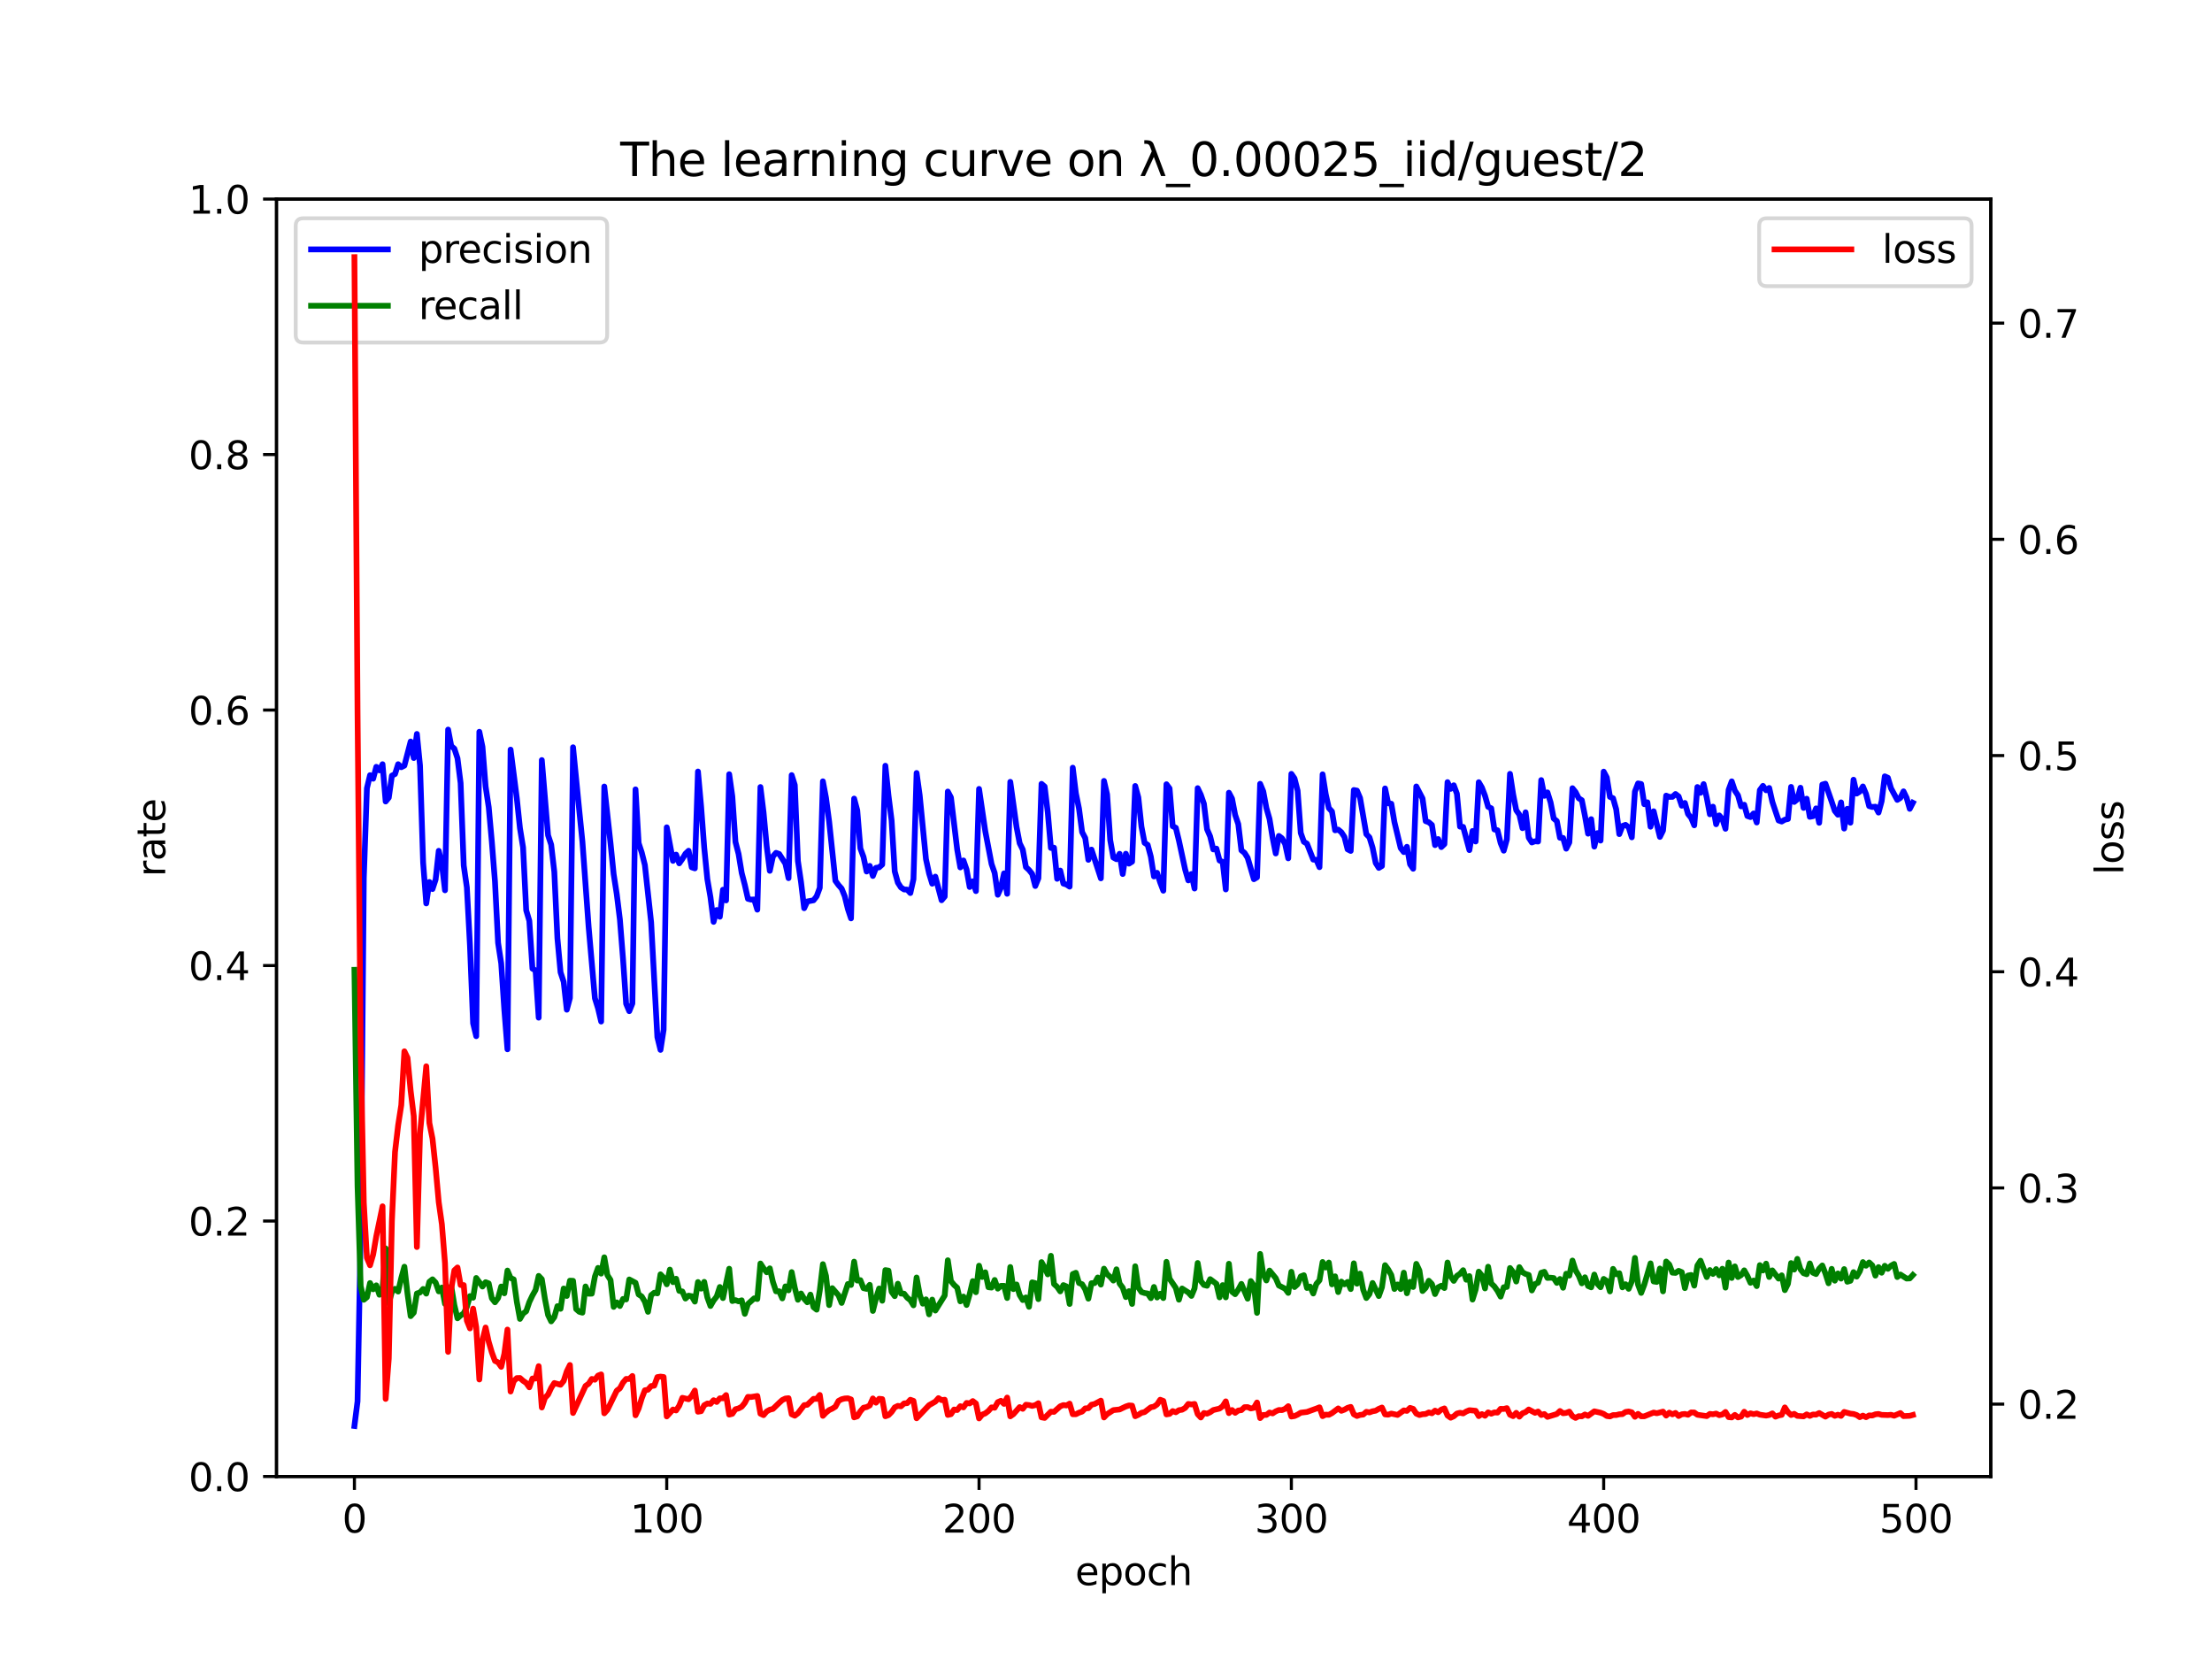 <?xml version="1.0" encoding="utf-8" standalone="no"?>
<!DOCTYPE svg PUBLIC "-//W3C//DTD SVG 1.1//EN"
  "http://www.w3.org/Graphics/SVG/1.1/DTD/svg11.dtd">
<svg xmlns:xlink="http://www.w3.org/1999/xlink" width="576pt" height="432pt" viewBox="0 0 576 432" xmlns="http://www.w3.org/2000/svg" version="1.1">
 <defs>
  <style type="text/css">*{stroke-linejoin: round; stroke-linecap: butt}</style>
 </defs>
 <g id="figure_1">
  <g id="patch_1">
   <path d="M 0 432 
L 576 432 
L 576 0 
L 0 0 
z
" style="fill: #ffffff"/>
  </g>
  <g id="axes_1">
   <g id="patch_2">
    <path d="M 72 384.48 
L 518.4 384.48 
L 518.4 51.84 
L 72 51.84 
z
" style="fill: #ffffff"/>
   </g>
   <g id="matplotlib.axis_1">
    <g id="xtick_1">
     <g id="line2d_1">
      <defs>
       <path id="mbd24ffddf6" d="M 0 0 
L 0 3.5 
" style="stroke: #000000; stroke-width: 0.8"/>
      </defs>
      <g>
       <use xlink:href="#mbd24ffddf6" x="92.291" y="384.48" style="stroke: #000000; stroke-width: 0.8"/>
      </g>
     </g>
     <g id="text_1">
      <!-- 0 -->
      <g transform="translate(89.11 399.078) scale(0.1 -0.1)">
       <defs>
        <path id="DejaVuSans-30" d="M 2034 4250 
Q 1547 4250 1301 3770 
Q 1056 3291 1056 2328 
Q 1056 1369 1301 889 
Q 1547 409 2034 409 
Q 2525 409 2770 889 
Q 3016 1369 3016 2328 
Q 3016 3291 2770 3770 
Q 2525 4250 2034 4250 
z
M 2034 4750 
Q 2819 4750 3233 4129 
Q 3647 3509 3647 2328 
Q 3647 1150 3233 529 
Q 2819 -91 2034 -91 
Q 1250 -91 836 529 
Q 422 1150 422 2328 
Q 422 3509 836 4129 
Q 1250 4750 2034 4750 
z
" transform="scale(0.016)"/>
       </defs>
       <use xlink:href="#DejaVuSans-30"/>
      </g>
     </g>
    </g>
    <g id="xtick_2">
     <g id="line2d_2">
      <g>
       <use xlink:href="#mbd24ffddf6" x="173.617" y="384.48" style="stroke: #000000; stroke-width: 0.8"/>
      </g>
     </g>
     <g id="text_2">
      <!-- 100 -->
      <g transform="translate(164.073 399.078) scale(0.1 -0.1)">
       <defs>
        <path id="DejaVuSans-31" d="M 794 531 
L 1825 531 
L 1825 4091 
L 703 3866 
L 703 4441 
L 1819 4666 
L 2450 4666 
L 2450 531 
L 3481 531 
L 3481 0 
L 794 0 
L 794 531 
z
" transform="scale(0.016)"/>
       </defs>
       <use xlink:href="#DejaVuSans-31"/>
       <use xlink:href="#DejaVuSans-30" x="63.623"/>
       <use xlink:href="#DejaVuSans-30" x="127.246"/>
      </g>
     </g>
    </g>
    <g id="xtick_3">
     <g id="line2d_3">
      <g>
       <use xlink:href="#mbd24ffddf6" x="254.943" y="384.48" style="stroke: #000000; stroke-width: 0.8"/>
      </g>
     </g>
     <g id="text_3">
      <!-- 200 -->
      <g transform="translate(245.4 399.078) scale(0.1 -0.1)">
       <defs>
        <path id="DejaVuSans-32" d="M 1228 531 
L 3431 531 
L 3431 0 
L 469 0 
L 469 531 
Q 828 903 1448 1529 
Q 2069 2156 2228 2338 
Q 2531 2678 2651 2914 
Q 2772 3150 2772 3378 
Q 2772 3750 2511 3984 
Q 2250 4219 1831 4219 
Q 1534 4219 1204 4116 
Q 875 4013 500 3803 
L 500 4441 
Q 881 4594 1212 4672 
Q 1544 4750 1819 4750 
Q 2544 4750 2975 4387 
Q 3406 4025 3406 3419 
Q 3406 3131 3298 2873 
Q 3191 2616 2906 2266 
Q 2828 2175 2409 1742 
Q 1991 1309 1228 531 
z
" transform="scale(0.016)"/>
       </defs>
       <use xlink:href="#DejaVuSans-32"/>
       <use xlink:href="#DejaVuSans-30" x="63.623"/>
       <use xlink:href="#DejaVuSans-30" x="127.246"/>
      </g>
     </g>
    </g>
    <g id="xtick_4">
     <g id="line2d_4">
      <g>
       <use xlink:href="#mbd24ffddf6" x="336.27" y="384.48" style="stroke: #000000; stroke-width: 0.8"/>
      </g>
     </g>
     <g id="text_4">
      <!-- 300 -->
      <g transform="translate(326.726 399.078) scale(0.1 -0.1)">
       <defs>
        <path id="DejaVuSans-33" d="M 2597 2516 
Q 3050 2419 3304 2112 
Q 3559 1806 3559 1356 
Q 3559 666 3084 287 
Q 2609 -91 1734 -91 
Q 1441 -91 1130 -33 
Q 819 25 488 141 
L 488 750 
Q 750 597 1062 519 
Q 1375 441 1716 441 
Q 2309 441 2620 675 
Q 2931 909 2931 1356 
Q 2931 1769 2642 2001 
Q 2353 2234 1838 2234 
L 1294 2234 
L 1294 2753 
L 1863 2753 
Q 2328 2753 2575 2939 
Q 2822 3125 2822 3475 
Q 2822 3834 2567 4026 
Q 2313 4219 1838 4219 
Q 1578 4219 1281 4162 
Q 984 4106 628 3988 
L 628 4550 
Q 988 4650 1302 4700 
Q 1616 4750 1894 4750 
Q 2613 4750 3031 4423 
Q 3450 4097 3450 3541 
Q 3450 3153 3228 2886 
Q 3006 2619 2597 2516 
z
" transform="scale(0.016)"/>
       </defs>
       <use xlink:href="#DejaVuSans-33"/>
       <use xlink:href="#DejaVuSans-30" x="63.623"/>
       <use xlink:href="#DejaVuSans-30" x="127.246"/>
      </g>
     </g>
    </g>
    <g id="xtick_5">
     <g id="line2d_5">
      <g>
       <use xlink:href="#mbd24ffddf6" x="417.596" y="384.48" style="stroke: #000000; stroke-width: 0.8"/>
      </g>
     </g>
     <g id="text_5">
      <!-- 400 -->
      <g transform="translate(408.052 399.078) scale(0.1 -0.1)">
       <defs>
        <path id="DejaVuSans-34" d="M 2419 4116 
L 825 1625 
L 2419 1625 
L 2419 4116 
z
M 2253 4666 
L 3047 4666 
L 3047 1625 
L 3713 1625 
L 3713 1100 
L 3047 1100 
L 3047 0 
L 2419 0 
L 2419 1100 
L 313 1100 
L 313 1709 
L 2253 4666 
z
" transform="scale(0.016)"/>
       </defs>
       <use xlink:href="#DejaVuSans-34"/>
       <use xlink:href="#DejaVuSans-30" x="63.623"/>
       <use xlink:href="#DejaVuSans-30" x="127.246"/>
      </g>
     </g>
    </g>
    <g id="xtick_6">
     <g id="line2d_6">
      <g>
       <use xlink:href="#mbd24ffddf6" x="498.922" y="384.48" style="stroke: #000000; stroke-width: 0.8"/>
      </g>
     </g>
     <g id="text_6">
      <!-- 500 -->
      <g transform="translate(489.379 399.078) scale(0.1 -0.1)">
       <defs>
        <path id="DejaVuSans-35" d="M 691 4666 
L 3169 4666 
L 3169 4134 
L 1269 4134 
L 1269 2991 
Q 1406 3038 1543 3061 
Q 1681 3084 1819 3084 
Q 2600 3084 3056 2656 
Q 3513 2228 3513 1497 
Q 3513 744 3044 326 
Q 2575 -91 1722 -91 
Q 1428 -91 1123 -41 
Q 819 9 494 109 
L 494 744 
Q 775 591 1075 516 
Q 1375 441 1709 441 
Q 2250 441 2565 725 
Q 2881 1009 2881 1497 
Q 2881 1984 2565 2268 
Q 2250 2553 1709 2553 
Q 1456 2553 1204 2497 
Q 953 2441 691 2322 
L 691 4666 
z
" transform="scale(0.016)"/>
       </defs>
       <use xlink:href="#DejaVuSans-35"/>
       <use xlink:href="#DejaVuSans-30" x="63.623"/>
       <use xlink:href="#DejaVuSans-30" x="127.246"/>
      </g>
     </g>
    </g>
    <g id="text_7">
     <!-- epoch -->
     <g transform="translate(279.972 412.757) scale(0.1 -0.1)">
      <defs>
       <path id="DejaVuSans-65" d="M 3597 1894 
L 3597 1613 
L 953 1613 
Q 991 1019 1311 708 
Q 1631 397 2203 397 
Q 2534 397 2845 478 
Q 3156 559 3463 722 
L 3463 178 
Q 3153 47 2828 -22 
Q 2503 -91 2169 -91 
Q 1331 -91 842 396 
Q 353 884 353 1716 
Q 353 2575 817 3079 
Q 1281 3584 2069 3584 
Q 2775 3584 3186 3129 
Q 3597 2675 3597 1894 
z
M 3022 2063 
Q 3016 2534 2758 2815 
Q 2500 3097 2075 3097 
Q 1594 3097 1305 2825 
Q 1016 2553 972 2059 
L 3022 2063 
z
" transform="scale(0.016)"/>
       <path id="DejaVuSans-70" d="M 1159 525 
L 1159 -1331 
L 581 -1331 
L 581 3500 
L 1159 3500 
L 1159 2969 
Q 1341 3281 1617 3432 
Q 1894 3584 2278 3584 
Q 2916 3584 3314 3078 
Q 3713 2572 3713 1747 
Q 3713 922 3314 415 
Q 2916 -91 2278 -91 
Q 1894 -91 1617 61 
Q 1341 213 1159 525 
z
M 3116 1747 
Q 3116 2381 2855 2742 
Q 2594 3103 2138 3103 
Q 1681 3103 1420 2742 
Q 1159 2381 1159 1747 
Q 1159 1113 1420 752 
Q 1681 391 2138 391 
Q 2594 391 2855 752 
Q 3116 1113 3116 1747 
z
" transform="scale(0.016)"/>
       <path id="DejaVuSans-6f" d="M 1959 3097 
Q 1497 3097 1228 2736 
Q 959 2375 959 1747 
Q 959 1119 1226 758 
Q 1494 397 1959 397 
Q 2419 397 2687 759 
Q 2956 1122 2956 1747 
Q 2956 2369 2687 2733 
Q 2419 3097 1959 3097 
z
M 1959 3584 
Q 2709 3584 3137 3096 
Q 3566 2609 3566 1747 
Q 3566 888 3137 398 
Q 2709 -91 1959 -91 
Q 1206 -91 779 398 
Q 353 888 353 1747 
Q 353 2609 779 3096 
Q 1206 3584 1959 3584 
z
" transform="scale(0.016)"/>
       <path id="DejaVuSans-63" d="M 3122 3366 
L 3122 2828 
Q 2878 2963 2633 3030 
Q 2388 3097 2138 3097 
Q 1578 3097 1268 2742 
Q 959 2388 959 1747 
Q 959 1106 1268 751 
Q 1578 397 2138 397 
Q 2388 397 2633 464 
Q 2878 531 3122 666 
L 3122 134 
Q 2881 22 2623 -34 
Q 2366 -91 2075 -91 
Q 1284 -91 818 406 
Q 353 903 353 1747 
Q 353 2603 823 3093 
Q 1294 3584 2113 3584 
Q 2378 3584 2631 3529 
Q 2884 3475 3122 3366 
z
" transform="scale(0.016)"/>
       <path id="DejaVuSans-68" d="M 3513 2113 
L 3513 0 
L 2938 0 
L 2938 2094 
Q 2938 2591 2744 2837 
Q 2550 3084 2163 3084 
Q 1697 3084 1428 2787 
Q 1159 2491 1159 1978 
L 1159 0 
L 581 0 
L 581 4863 
L 1159 4863 
L 1159 2956 
Q 1366 3272 1645 3428 
Q 1925 3584 2291 3584 
Q 2894 3584 3203 3211 
Q 3513 2838 3513 2113 
z
" transform="scale(0.016)"/>
      </defs>
      <use xlink:href="#DejaVuSans-65"/>
      <use xlink:href="#DejaVuSans-70" x="61.523"/>
      <use xlink:href="#DejaVuSans-6f" x="125"/>
      <use xlink:href="#DejaVuSans-63" x="186.182"/>
      <use xlink:href="#DejaVuSans-68" x="241.162"/>
     </g>
    </g>
   </g>
   <g id="matplotlib.axis_2">
    <g id="ytick_1">
     <g id="line2d_7">
      <defs>
       <path id="mdfbdd85926" d="M 0 0 
L -3.5 0 
" style="stroke: #000000; stroke-width: 0.8"/>
      </defs>
      <g>
       <use xlink:href="#mdfbdd85926" x="72" y="384.48" style="stroke: #000000; stroke-width: 0.8"/>
      </g>
     </g>
     <g id="text_8">
      <!-- 0.0 -->
      <g transform="translate(49.097 388.279) scale(0.1 -0.1)">
       <defs>
        <path id="DejaVuSans-2e" d="M 684 794 
L 1344 794 
L 1344 0 
L 684 0 
L 684 794 
z
" transform="scale(0.016)"/>
       </defs>
       <use xlink:href="#DejaVuSans-30"/>
       <use xlink:href="#DejaVuSans-2e" x="63.623"/>
       <use xlink:href="#DejaVuSans-30" x="95.41"/>
      </g>
     </g>
    </g>
    <g id="ytick_2">
     <g id="line2d_8">
      <g>
       <use xlink:href="#mdfbdd85926" x="72" y="317.952" style="stroke: #000000; stroke-width: 0.8"/>
      </g>
     </g>
     <g id="text_9">
      <!-- 0.2 -->
      <g transform="translate(49.097 321.751) scale(0.1 -0.1)">
       <use xlink:href="#DejaVuSans-30"/>
       <use xlink:href="#DejaVuSans-2e" x="63.623"/>
       <use xlink:href="#DejaVuSans-32" x="95.41"/>
      </g>
     </g>
    </g>
    <g id="ytick_3">
     <g id="line2d_9">
      <g>
       <use xlink:href="#mdfbdd85926" x="72" y="251.424" style="stroke: #000000; stroke-width: 0.8"/>
      </g>
     </g>
     <g id="text_10">
      <!-- 0.4 -->
      <g transform="translate(49.097 255.223) scale(0.1 -0.1)">
       <use xlink:href="#DejaVuSans-30"/>
       <use xlink:href="#DejaVuSans-2e" x="63.623"/>
       <use xlink:href="#DejaVuSans-34" x="95.41"/>
      </g>
     </g>
    </g>
    <g id="ytick_4">
     <g id="line2d_10">
      <g>
       <use xlink:href="#mdfbdd85926" x="72" y="184.896" style="stroke: #000000; stroke-width: 0.8"/>
      </g>
     </g>
     <g id="text_11">
      <!-- 0.6 -->
      <g transform="translate(49.097 188.695) scale(0.1 -0.1)">
       <defs>
        <path id="DejaVuSans-36" d="M 2113 2584 
Q 1688 2584 1439 2293 
Q 1191 2003 1191 1497 
Q 1191 994 1439 701 
Q 1688 409 2113 409 
Q 2538 409 2786 701 
Q 3034 994 3034 1497 
Q 3034 2003 2786 2293 
Q 2538 2584 2113 2584 
z
M 3366 4563 
L 3366 3988 
Q 3128 4100 2886 4159 
Q 2644 4219 2406 4219 
Q 1781 4219 1451 3797 
Q 1122 3375 1075 2522 
Q 1259 2794 1537 2939 
Q 1816 3084 2150 3084 
Q 2853 3084 3261 2657 
Q 3669 2231 3669 1497 
Q 3669 778 3244 343 
Q 2819 -91 2113 -91 
Q 1303 -91 875 529 
Q 447 1150 447 2328 
Q 447 3434 972 4092 
Q 1497 4750 2381 4750 
Q 2619 4750 2861 4703 
Q 3103 4656 3366 4563 
z
" transform="scale(0.016)"/>
       </defs>
       <use xlink:href="#DejaVuSans-30"/>
       <use xlink:href="#DejaVuSans-2e" x="63.623"/>
       <use xlink:href="#DejaVuSans-36" x="95.41"/>
      </g>
     </g>
    </g>
    <g id="ytick_5">
     <g id="line2d_11">
      <g>
       <use xlink:href="#mdfbdd85926" x="72" y="118.368" style="stroke: #000000; stroke-width: 0.8"/>
      </g>
     </g>
     <g id="text_12">
      <!-- 0.8 -->
      <g transform="translate(49.097 122.167) scale(0.1 -0.1)">
       <defs>
        <path id="DejaVuSans-38" d="M 2034 2216 
Q 1584 2216 1326 1975 
Q 1069 1734 1069 1313 
Q 1069 891 1326 650 
Q 1584 409 2034 409 
Q 2484 409 2743 651 
Q 3003 894 3003 1313 
Q 3003 1734 2745 1975 
Q 2488 2216 2034 2216 
z
M 1403 2484 
Q 997 2584 770 2862 
Q 544 3141 544 3541 
Q 544 4100 942 4425 
Q 1341 4750 2034 4750 
Q 2731 4750 3128 4425 
Q 3525 4100 3525 3541 
Q 3525 3141 3298 2862 
Q 3072 2584 2669 2484 
Q 3125 2378 3379 2068 
Q 3634 1759 3634 1313 
Q 3634 634 3220 271 
Q 2806 -91 2034 -91 
Q 1263 -91 848 271 
Q 434 634 434 1313 
Q 434 1759 690 2068 
Q 947 2378 1403 2484 
z
M 1172 3481 
Q 1172 3119 1398 2916 
Q 1625 2713 2034 2713 
Q 2441 2713 2670 2916 
Q 2900 3119 2900 3481 
Q 2900 3844 2670 4047 
Q 2441 4250 2034 4250 
Q 1625 4250 1398 4047 
Q 1172 3844 1172 3481 
z
" transform="scale(0.016)"/>
       </defs>
       <use xlink:href="#DejaVuSans-30"/>
       <use xlink:href="#DejaVuSans-2e" x="63.623"/>
       <use xlink:href="#DejaVuSans-38" x="95.41"/>
      </g>
     </g>
    </g>
    <g id="ytick_6">
     <g id="line2d_12">
      <g>
       <use xlink:href="#mdfbdd85926" x="72" y="51.84" style="stroke: #000000; stroke-width: 0.8"/>
      </g>
     </g>
     <g id="text_13">
      <!-- 1.0 -->
      <g transform="translate(49.097 55.639) scale(0.1 -0.1)">
       <use xlink:href="#DejaVuSans-31"/>
       <use xlink:href="#DejaVuSans-2e" x="63.623"/>
       <use xlink:href="#DejaVuSans-30" x="95.41"/>
      </g>
     </g>
    </g>
    <g id="text_14">
     <!-- rate -->
     <g transform="translate(43.017 228.316) rotate(-90) scale(0.1 -0.1)">
      <defs>
       <path id="DejaVuSans-72" d="M 2631 2963 
Q 2534 3019 2420 3045 
Q 2306 3072 2169 3072 
Q 1681 3072 1420 2755 
Q 1159 2438 1159 1844 
L 1159 0 
L 581 0 
L 581 3500 
L 1159 3500 
L 1159 2956 
Q 1341 3275 1631 3429 
Q 1922 3584 2338 3584 
Q 2397 3584 2469 3576 
Q 2541 3569 2628 3553 
L 2631 2963 
z
" transform="scale(0.016)"/>
       <path id="DejaVuSans-61" d="M 2194 1759 
Q 1497 1759 1228 1600 
Q 959 1441 959 1056 
Q 959 750 1161 570 
Q 1363 391 1709 391 
Q 2188 391 2477 730 
Q 2766 1069 2766 1631 
L 2766 1759 
L 2194 1759 
z
M 3341 1997 
L 3341 0 
L 2766 0 
L 2766 531 
Q 2569 213 2275 61 
Q 1981 -91 1556 -91 
Q 1019 -91 701 211 
Q 384 513 384 1019 
Q 384 1609 779 1909 
Q 1175 2209 1959 2209 
L 2766 2209 
L 2766 2266 
Q 2766 2663 2505 2880 
Q 2244 3097 1772 3097 
Q 1472 3097 1187 3025 
Q 903 2953 641 2809 
L 641 3341 
Q 956 3463 1253 3523 
Q 1550 3584 1831 3584 
Q 2591 3584 2966 3190 
Q 3341 2797 3341 1997 
z
" transform="scale(0.016)"/>
       <path id="DejaVuSans-74" d="M 1172 4494 
L 1172 3500 
L 2356 3500 
L 2356 3053 
L 1172 3053 
L 1172 1153 
Q 1172 725 1289 603 
Q 1406 481 1766 481 
L 2356 481 
L 2356 0 
L 1766 0 
Q 1100 0 847 248 
Q 594 497 594 1153 
L 594 3053 
L 172 3053 
L 172 3500 
L 594 3500 
L 594 4494 
L 1172 4494 
z
" transform="scale(0.016)"/>
      </defs>
      <use xlink:href="#DejaVuSans-72"/>
      <use xlink:href="#DejaVuSans-61" x="41.113"/>
      <use xlink:href="#DejaVuSans-74" x="102.393"/>
      <use xlink:href="#DejaVuSans-65" x="141.602"/>
     </g>
    </g>
   </g>
   <g id="line2d_13">
    <path d="M 92.291 371.323 
L 93.104 364.898 
L 93.917 321.272 
L 94.731 228.618 
L 95.544 205.264 
L 96.357 201.849 
L 97.17 202.778 
L 97.984 199.679 
L 98.797 200.605 
L 99.61 198.997 
L 100.424 208.709 
L 101.237 207.713 
L 102.05 201.978 
L 102.863 201.564 
L 103.677 198.996 
L 104.49 199.785 
L 105.303 199.373 
L 106.93 193.088 
L 107.743 197.391 
L 108.556 191.118 
L 109.369 199.345 
L 110.183 224.635 
L 110.996 235.253 
L 111.809 229.666 
L 112.622 231.511 
L 113.436 229.028 
L 114.249 221.549 
L 115.062 224.983 
L 115.876 231.831 
L 116.689 189.981 
L 117.502 194.257 
L 118.315 194.956 
L 119.129 197.445 
L 119.942 203.915 
L 120.755 225.374 
L 121.568 231.078 
L 122.382 246.267 
L 123.195 266.457 
L 124.008 269.822 
L 124.821 190.552 
L 125.635 194.472 
L 126.448 204.782 
L 127.261 210.175 
L 128.074 219.172 
L 128.888 229.524 
L 129.701 245.516 
L 130.514 250.847 
L 131.328 262.962 
L 132.141 273.238 
L 132.954 195.198 
L 134.581 207.905 
L 135.394 215.654 
L 136.207 220.671 
L 137.02 237.032 
L 137.834 239.78 
L 138.647 252.223 
L 139.46 252.708 
L 140.273 264.999 
L 141.087 197.918 
L 142.713 217.495 
L 143.526 219.951 
L 144.34 227.021 
L 145.153 244.351 
L 145.966 253.186 
L 146.78 255.662 
L 147.593 262.924 
L 148.406 259.864 
L 149.219 194.588 
L 150.846 211.114 
L 151.659 219.141 
L 153.286 241.46 
L 154.912 259.945 
L 155.725 262.557 
L 156.539 266.009 
L 157.352 204.804 
L 158.978 219.559 
L 159.792 227.626 
L 160.605 232.839 
L 161.418 239.419 
L 162.232 249.676 
L 163.045 261.387 
L 163.858 263.309 
L 164.671 261.299 
L 165.485 205.549 
L 166.298 219.532 
L 167.111 222.004 
L 167.924 225.253 
L 169.551 240.148 
L 171.177 270.07 
L 171.991 273.386 
L 172.804 268.134 
L 173.617 215.429 
L 175.244 224.171 
L 176.057 222.537 
L 176.87 224.815 
L 177.684 223.67 
L 178.497 222.296 
L 179.31 221.531 
L 180.123 225.848 
L 180.937 226.124 
L 181.75 200.904 
L 182.563 209.972 
L 183.376 220.697 
L 184.19 228.926 
L 185.003 233.644 
L 185.816 240.051 
L 186.629 236.964 
L 187.443 238.722 
L 188.256 231.682 
L 189.069 234.468 
L 189.882 201.605 
L 190.696 207.39 
L 191.509 219.229 
L 192.322 222.369 
L 193.136 227.304 
L 193.949 230.443 
L 194.762 234.048 
L 195.575 234.257 
L 196.389 234.215 
L 197.202 236.877 
L 198.015 204.943 
L 198.828 211.579 
L 199.642 220.324 
L 200.455 226.762 
L 201.268 223.013 
L 202.081 222.078 
L 202.895 222.372 
L 204.521 224.898 
L 205.334 228.669 
L 206.148 201.837 
L 206.961 204.424 
L 207.774 224.189 
L 208.588 229.689 
L 209.401 236.499 
L 210.214 234.739 
L 211.841 234.436 
L 212.654 233.396 
L 213.467 231.188 
L 214.28 203.457 
L 215.094 207.786 
L 215.907 213.928 
L 217.533 229.347 
L 218.347 230.469 
L 219.16 231.387 
L 219.973 233.385 
L 220.786 236.711 
L 221.6 239.148 
L 222.413 207.953 
L 223.226 211.006 
L 224.039 220.932 
L 224.853 223.131 
L 225.666 226.944 
L 226.479 225.473 
L 227.293 228.099 
L 228.106 225.983 
L 228.919 225.857 
L 229.732 225.127 
L 230.546 199.394 
L 231.359 207.156 
L 232.172 213.638 
L 232.985 226.898 
L 233.799 229.832 
L 234.612 231.098 
L 235.425 231.619 
L 236.238 231.653 
L 237.052 232.551 
L 237.865 228.946 
L 238.678 201.284 
L 239.491 207.135 
L 241.118 223.711 
L 241.931 227.448 
L 242.745 230.116 
L 243.558 228.268 
L 245.184 234.421 
L 245.998 233.462 
L 246.811 206.115 
L 247.624 207.659 
L 249.251 221.226 
L 250.064 225.873 
L 250.877 224.058 
L 251.69 226.405 
L 252.504 230.974 
L 253.317 229.482 
L 254.13 232.042 
L 254.943 205.433 
L 256.57 216.481 
L 258.197 224.982 
L 259.01 227.32 
L 259.823 232.991 
L 260.636 231.147 
L 261.45 227.417 
L 262.263 232.743 
L 263.076 203.591 
L 264.703 215.339 
L 265.516 219.573 
L 266.329 221.236 
L 267.142 225.788 
L 267.956 226.539 
L 268.769 227.556 
L 269.582 230.719 
L 270.395 228.712 
L 271.209 204.11 
L 272.022 204.815 
L 272.835 211.505 
L 273.649 220.804 
L 274.462 220.736 
L 275.275 228.841 
L 276.088 226.693 
L 276.902 230.083 
L 277.715 230.334 
L 278.528 230.881 
L 279.341 199.9 
L 280.155 206.549 
L 280.968 210.554 
L 281.781 216.682 
L 282.594 218.215 
L 283.408 223.899 
L 284.221 221.232 
L 286.661 228.723 
L 287.474 203.344 
L 288.287 206.859 
L 289.101 218.772 
L 289.914 223.298 
L 290.727 223.738 
L 291.54 222.323 
L 292.354 227.594 
L 293.167 222.309 
L 293.98 224.888 
L 294.793 224.383 
L 295.607 204.663 
L 296.42 207.65 
L 297.233 215.256 
L 298.046 219.471 
L 298.86 220.007 
L 299.673 223.078 
L 300.486 228.222 
L 301.299 227.275 
L 302.113 229.795 
L 302.926 231.939 
L 303.739 204.212 
L 304.553 205.306 
L 305.366 215.15 
L 306.179 215.55 
L 306.992 218.894 
L 308.619 226.458 
L 309.432 229.253 
L 310.245 227.584 
L 311.059 231.373 
L 311.872 205.234 
L 312.685 206.944 
L 313.498 209.293 
L 314.312 215.929 
L 315.125 217.811 
L 315.938 221.186 
L 316.751 220.969 
L 317.565 224.075 
L 318.378 224.429 
L 319.191 231.612 
L 320.005 206.419 
L 320.818 207.954 
L 321.631 212.202 
L 322.444 214.599 
L 323.258 221.429 
L 324.071 222.082 
L 324.884 223.374 
L 326.511 228.947 
L 327.324 228.457 
L 328.137 204.101 
L 328.95 206.07 
L 329.764 210.404 
L 330.577 213.245 
L 331.39 218.175 
L 332.203 222.243 
L 333.017 217.67 
L 333.83 218.29 
L 334.643 219.764 
L 335.457 223.511 
L 336.27 201.512 
L 337.083 202.69 
L 337.896 205.891 
L 338.71 216.898 
L 339.523 219.195 
L 340.336 219.688 
L 341.963 223.84 
L 342.776 223.892 
L 343.589 225.815 
L 344.402 201.631 
L 345.216 206.791 
L 346.029 210.43 
L 346.842 211.306 
L 347.655 216.212 
L 348.469 216.028 
L 349.282 216.704 
L 350.095 217.94 
L 350.909 221.162 
L 351.722 221.579 
L 352.535 205.719 
L 353.348 205.873 
L 354.162 207.787 
L 355.788 217.218 
L 356.601 218.036 
L 357.415 220.717 
L 358.228 224.711 
L 359.041 226.002 
L 359.854 225.512 
L 360.668 205.302 
L 361.481 209.18 
L 362.294 209.287 
L 363.107 214.069 
L 364.734 220.837 
L 365.547 221.884 
L 366.361 220.502 
L 367.174 225.063 
L 367.987 226.222 
L 368.8 204.789 
L 370.427 207.917 
L 371.24 213.823 
L 372.053 214.11 
L 372.867 214.814 
L 373.68 220.071 
L 374.493 218.48 
L 375.306 220.582 
L 376.12 219.804 
L 376.933 203.666 
L 377.746 205.414 
L 378.559 204.483 
L 379.373 206.688 
L 380.186 215.256 
L 380.999 215.318 
L 382.626 221.367 
L 383.439 216.387 
L 384.252 219.126 
L 385.066 203.685 
L 385.879 205.06 
L 386.692 207.207 
L 387.505 210.098 
L 388.319 210.482 
L 389.132 215.989 
L 389.945 216.197 
L 390.758 219.531 
L 391.572 221.518 
L 392.385 218.57 
L 393.198 201.506 
L 394.011 206.785 
L 394.825 210.983 
L 395.638 212.129 
L 396.451 215.655 
L 397.264 211.522 
L 398.078 218.127 
L 398.891 219.381 
L 399.704 219.058 
L 400.518 219.133 
L 401.331 203.128 
L 402.144 207.234 
L 402.957 206.338 
L 403.771 208.943 
L 404.584 213.138 
L 405.397 213.819 
L 406.21 218.15 
L 407.024 218.193 
L 407.837 220.996 
L 408.65 219.379 
L 409.463 205.241 
L 410.277 206.258 
L 411.09 207.862 
L 411.903 208.371 
L 412.716 212.435 
L 413.53 217.093 
L 414.343 213.306 
L 415.156 220.456 
L 415.97 216.933 
L 416.783 218.889 
L 417.596 200.931 
L 418.409 202.459 
L 419.223 207.507 
L 420.036 207.859 
L 420.849 210.722 
L 421.662 217.205 
L 422.476 215.087 
L 423.289 214.785 
L 424.102 215.422 
L 424.915 218.043 
L 425.729 206.107 
L 426.542 203.999 
L 427.355 204.155 
L 428.168 209.409 
L 428.982 208.916 
L 429.795 215.276 
L 430.608 211.252 
L 432.235 217.93 
L 433.048 216.278 
L 433.861 207.181 
L 434.675 207.511 
L 435.488 207.502 
L 436.301 206.754 
L 437.114 207.391 
L 437.928 209.808 
L 438.741 209.085 
L 439.554 211.96 
L 440.367 212.957 
L 441.181 214.914 
L 441.994 204.935 
L 442.807 206.451 
L 443.62 204.176 
L 444.434 207.728 
L 445.247 212.045 
L 446.06 210.058 
L 446.874 214.632 
L 447.687 212.335 
L 448.5 213.271 
L 449.313 215.813 
L 450.127 205.671 
L 450.94 203.46 
L 451.753 205.881 
L 452.566 207.094 
L 453.38 209.976 
L 454.193 209.544 
L 455.006 212.485 
L 455.819 212.766 
L 456.633 211.819 
L 457.446 214.18 
L 458.259 205.742 
L 459.072 204.635 
L 459.886 205.791 
L 460.699 205.186 
L 461.512 208.797 
L 463.139 213.65 
L 463.952 213.925 
L 464.765 213.447 
L 465.579 213.267 
L 466.392 204.904 
L 467.205 208.826 
L 468.018 208.157 
L 468.832 205.122 
L 469.645 210.379 
L 470.458 207.977 
L 471.271 212.705 
L 472.085 212.544 
L 472.898 210.501 
L 473.711 214.257 
L 474.524 204.307 
L 475.338 204.068 
L 476.964 208.734 
L 477.778 211.161 
L 478.591 212.153 
L 479.404 208.938 
L 480.217 215.759 
L 481.031 210.607 
L 481.844 214.23 
L 482.657 203.039 
L 483.47 206.653 
L 484.284 206.131 
L 485.097 204.784 
L 485.91 206.75 
L 486.723 209.902 
L 487.537 210.141 
L 488.35 210.06 
L 489.163 211.596 
L 489.976 208.624 
L 490.79 202.154 
L 491.603 202.527 
L 492.416 205.271 
L 494.043 208.291 
L 494.856 207.768 
L 495.669 206.068 
L 496.483 207.768 
L 497.296 210.622 
L 498.109 209.043 
L 498.109 209.043 
" clip-path="url(#p2c77fd43b5)" style="fill: none; stroke: #0000ff; stroke-width: 1.5; stroke-linecap: square"/>
   </g>
   <g id="line2d_14">
    <path d="M 92.291 252.541 
L 93.104 308.781 
L 93.917 334.905 
L 94.731 338.455 
L 95.544 337.793 
L 96.357 334.101 
L 97.17 335.726 
L 97.984 334.694 
L 98.797 337.152 
L 99.61 335.706 
L 100.424 325.082 
L 101.237 339.388 
L 102.05 336.405 
L 102.863 335.609 
L 103.677 336.322 
L 104.49 332.799 
L 105.303 329.845 
L 106.116 336.91 
L 106.93 342.721 
L 107.743 341.819 
L 108.556 336.817 
L 109.369 336.553 
L 110.183 335.647 
L 110.996 336.86 
L 111.809 333.778 
L 112.622 333.129 
L 113.436 333.97 
L 114.249 336.266 
L 115.062 335.27 
L 115.876 339.523 
L 116.689 339.034 
L 117.502 334.952 
L 118.315 339.845 
L 119.129 343.283 
L 119.942 342.552 
L 120.755 341.978 
L 121.568 340.301 
L 122.382 337.498 
L 123.195 337.922 
L 124.008 332.778 
L 125.635 335.014 
L 126.448 333.88 
L 127.261 334.197 
L 128.074 338.077 
L 128.888 339.114 
L 129.701 338.005 
L 130.514 335.005 
L 131.328 336.776 
L 132.141 330.851 
L 132.954 332.784 
L 133.767 333.152 
L 134.581 338.981 
L 135.394 343.444 
L 136.207 342.054 
L 137.02 341.446 
L 137.834 339.059 
L 138.647 337.344 
L 139.46 335.907 
L 140.273 332.237 
L 141.087 333.1 
L 141.9 338.237 
L 142.713 342.417 
L 143.526 344.086 
L 144.34 342.988 
L 145.153 340.117 
L 145.966 340.81 
L 146.78 335.524 
L 147.593 337.468 
L 148.406 333.484 
L 149.219 333.52 
L 150.033 340.885 
L 150.846 341.593 
L 151.659 341.818 
L 152.472 334.99 
L 153.286 336.885 
L 154.099 336.865 
L 154.912 332.419 
L 155.725 330.161 
L 156.539 331.646 
L 157.352 327.4 
L 158.165 332.041 
L 158.978 333.308 
L 159.792 340.312 
L 160.605 339.137 
L 161.418 340.087 
L 162.232 338.242 
L 163.045 338.372 
L 163.858 333.17 
L 165.485 334.029 
L 166.298 337.07 
L 167.111 337.603 
L 167.924 338.978 
L 168.738 341.599 
L 169.551 337.263 
L 170.364 336.614 
L 171.177 336.799 
L 171.991 331.833 
L 172.804 332.691 
L 173.617 334.433 
L 174.43 330.6 
L 175.244 333.87 
L 176.057 332.978 
L 176.87 336.135 
L 177.684 336.296 
L 178.497 338.145 
L 179.31 337.378 
L 180.123 337.532 
L 180.937 338.937 
L 181.75 333.841 
L 182.563 335.563 
L 183.376 333.79 
L 184.19 337.83 
L 185.003 340.081 
L 185.816 338.664 
L 186.629 337.61 
L 187.443 335.128 
L 188.256 338.02 
L 189.882 330.372 
L 190.696 338.789 
L 191.509 338.553 
L 192.322 338.866 
L 193.136 338.598 
L 193.949 342.118 
L 194.762 339.55 
L 196.389 338.081 
L 197.202 338.261 
L 198.015 329.011 
L 198.828 330.257 
L 199.642 331.292 
L 200.455 330.273 
L 201.268 333.818 
L 202.081 336.26 
L 202.895 336.239 
L 203.708 338.1 
L 204.521 334.973 
L 205.334 336.006 
L 206.148 331.252 
L 206.961 335.336 
L 207.774 338.457 
L 208.588 336.817 
L 209.401 338.197 
L 210.214 339.109 
L 211.027 337.111 
L 211.841 340.385 
L 212.654 341.035 
L 213.467 336.039 
L 214.28 329.186 
L 215.094 332.262 
L 215.907 339.844 
L 216.72 335.433 
L 218.347 337.298 
L 219.16 339.285 
L 220.786 334.352 
L 221.6 334.605 
L 222.413 328.527 
L 223.226 333.458 
L 224.039 333.342 
L 224.853 335.435 
L 225.666 335.623 
L 226.479 334.565 
L 227.293 341.369 
L 228.106 338.134 
L 228.919 335.523 
L 229.732 338.708 
L 230.546 330.733 
L 231.359 330.867 
L 232.172 336.396 
L 232.985 337.519 
L 233.799 334.276 
L 234.612 336.84 
L 235.425 336.869 
L 236.238 337.917 
L 237.052 338.56 
L 237.865 339.902 
L 238.678 332.655 
L 239.491 337.115 
L 240.305 339.478 
L 241.118 338.349 
L 241.931 342.253 
L 242.745 338.414 
L 243.558 341.27 
L 245.998 337.352 
L 246.811 328.167 
L 247.624 333.601 
L 248.437 334.59 
L 249.251 335.323 
L 250.064 338.869 
L 250.877 337.625 
L 251.69 339.81 
L 252.504 337.003 
L 253.317 333.595 
L 254.13 336.49 
L 254.943 329.579 
L 255.757 332.523 
L 256.57 331.302 
L 257.383 335.188 
L 258.197 335.284 
L 259.01 333.297 
L 259.823 335.562 
L 260.636 334.838 
L 261.45 334.825 
L 262.263 337.998 
L 263.076 329.932 
L 263.889 335.686 
L 264.703 334.47 
L 265.516 337.22 
L 266.329 338.534 
L 267.142 337.847 
L 267.956 340.286 
L 268.769 333.918 
L 269.582 334.123 
L 270.395 338.29 
L 271.209 328.642 
L 272.022 330.099 
L 272.835 331.844 
L 273.649 327.003 
L 274.462 334.351 
L 275.275 335.088 
L 276.088 336.272 
L 276.902 334.634 
L 277.715 334.984 
L 278.528 339.552 
L 279.341 331.768 
L 280.155 331.425 
L 280.968 334.088 
L 281.781 334.416 
L 282.594 335.755 
L 283.408 338.172 
L 284.221 334.144 
L 285.034 334.119 
L 285.847 332.655 
L 286.661 334.512 
L 287.474 330.353 
L 288.287 331.793 
L 289.101 332.516 
L 289.914 333.458 
L 290.727 330.52 
L 291.54 334.227 
L 292.354 335.314 
L 293.167 337.762 
L 293.98 336.211 
L 294.793 339.546 
L 295.607 329.731 
L 296.42 335.259 
L 297.233 336.443 
L 298.046 336.704 
L 298.86 336.827 
L 299.673 338.042 
L 300.486 335.123 
L 301.299 337.871 
L 302.113 336.886 
L 302.926 338.014 
L 303.739 328.578 
L 304.553 332.98 
L 306.179 335.376 
L 306.992 338.44 
L 307.806 335.523 
L 309.432 336.563 
L 310.245 337.455 
L 311.059 335.5 
L 311.872 328.876 
L 312.685 333.555 
L 313.498 334.596 
L 314.312 334.809 
L 315.125 333.088 
L 316.751 334.319 
L 317.565 337.835 
L 318.378 334.637 
L 319.191 337.835 
L 320.005 329.077 
L 320.818 336.364 
L 321.631 337.008 
L 322.444 335.836 
L 323.258 334.323 
L 324.884 338.176 
L 325.697 333.584 
L 326.511 334.779 
L 327.324 341.873 
L 328.137 326.518 
L 328.95 331.77 
L 329.764 333.433 
L 330.577 330.848 
L 332.203 332.835 
L 333.017 334.745 
L 334.643 335.573 
L 335.457 336.672 
L 336.27 331.17 
L 337.083 335.147 
L 337.896 334.412 
L 338.71 332.38 
L 339.523 332.066 
L 340.336 335.389 
L 341.149 335.024 
L 341.963 336.822 
L 342.776 334.335 
L 343.589 333.391 
L 344.402 328.617 
L 345.216 330.051 
L 346.029 328.76 
L 346.842 334.445 
L 347.655 332.347 
L 348.469 336.457 
L 349.282 333.723 
L 350.095 334.423 
L 350.909 333.81 
L 351.722 335.674 
L 352.535 328.964 
L 353.348 334.274 
L 354.162 331.64 
L 354.975 335.843 
L 355.788 338.001 
L 356.601 336.971 
L 357.415 334.086 
L 359.041 337.495 
L 359.854 335.203 
L 360.668 329.445 
L 361.481 330.556 
L 362.294 332.015 
L 363.107 335.65 
L 363.921 334.466 
L 364.734 335.671 
L 365.547 331.4 
L 366.361 336.764 
L 367.174 333.786 
L 367.987 335.128 
L 368.8 329.106 
L 369.614 330.835 
L 370.427 336.184 
L 371.24 335.362 
L 372.053 333.504 
L 372.867 334.358 
L 373.68 336.975 
L 374.493 335.215 
L 375.306 334.8 
L 376.12 335.402 
L 376.933 328.75 
L 377.746 332.37 
L 378.559 333.538 
L 379.373 332.232 
L 380.186 331.696 
L 380.999 330.755 
L 381.812 333.242 
L 382.626 332.291 
L 383.439 338.406 
L 384.252 335.812 
L 385.066 331.128 
L 385.879 332.159 
L 386.692 335.505 
L 387.505 329.847 
L 388.319 334.209 
L 389.132 334.979 
L 389.945 336.129 
L 390.758 337.642 
L 391.572 335.19 
L 392.385 335.114 
L 393.198 330.181 
L 394.011 331.241 
L 394.825 333.712 
L 395.638 329.962 
L 396.451 331.288 
L 397.264 331.746 
L 398.078 331.993 
L 398.891 336.032 
L 399.704 334.386 
L 400.518 334.004 
L 401.331 331.426 
L 402.144 331.176 
L 402.957 332.775 
L 403.771 332.711 
L 404.584 332.798 
L 405.397 334.061 
L 406.21 333.041 
L 407.024 335.331 
L 407.837 331.673 
L 408.65 332.167 
L 409.463 328.242 
L 410.277 330.791 
L 411.09 332.157 
L 411.903 334.178 
L 412.716 332.599 
L 413.53 334.869 
L 414.343 335.22 
L 415.156 331.893 
L 415.97 334.32 
L 416.783 335.199 
L 417.596 333.024 
L 418.409 333.557 
L 419.223 336.281 
L 420.036 330.409 
L 420.849 331.821 
L 421.662 331.544 
L 422.476 335.226 
L 423.289 334.41 
L 424.102 335.607 
L 424.915 333.676 
L 425.729 327.554 
L 426.542 334.508 
L 427.355 336.675 
L 428.168 334.545 
L 429.795 328.979 
L 430.608 333.683 
L 431.422 333.81 
L 432.235 330.315 
L 433.048 336.266 
L 433.861 328.492 
L 434.675 329.281 
L 435.488 331.394 
L 436.301 331.459 
L 437.114 330.916 
L 437.928 331.267 
L 438.741 335.427 
L 439.554 332.151 
L 440.367 331.998 
L 441.181 334.773 
L 441.994 329.545 
L 442.807 328.277 
L 444.434 332.555 
L 445.247 330.713 
L 446.06 331.733 
L 446.874 330.467 
L 447.687 332.106 
L 448.5 330.375 
L 449.313 335.301 
L 450.127 328.758 
L 450.94 332.786 
L 451.753 329.764 
L 452.566 332.539 
L 453.38 332.049 
L 454.193 330.792 
L 455.006 332.235 
L 455.819 334.039 
L 456.633 333.45 
L 457.446 334.901 
L 458.259 329.439 
L 459.072 330.827 
L 459.886 329.048 
L 460.699 332.528 
L 461.512 330.805 
L 463.139 332.947 
L 463.952 332.089 
L 464.765 335.952 
L 465.579 334.304 
L 466.392 328.896 
L 467.205 330.596 
L 468.018 327.81 
L 468.832 330.516 
L 469.645 331.539 
L 470.458 331.812 
L 471.271 328.992 
L 472.085 331.408 
L 472.898 331.762 
L 473.711 330.363 
L 474.524 329.525 
L 475.338 331.605 
L 476.151 334.162 
L 476.964 330.405 
L 477.778 333.485 
L 478.591 331.601 
L 479.404 332.955 
L 480.217 330.467 
L 481.031 333.762 
L 481.844 333.511 
L 482.657 331.257 
L 483.47 332.431 
L 484.284 331.045 
L 485.097 328.641 
L 485.91 329.593 
L 486.723 328.735 
L 487.537 329.498 
L 488.35 332.175 
L 489.163 329.948 
L 489.976 331.415 
L 490.79 329.604 
L 491.603 330.406 
L 492.416 329.577 
L 493.23 329.129 
L 494.043 332.54 
L 494.856 331.881 
L 496.483 332.932 
L 497.296 332.894 
L 498.109 332.008 
L 498.109 332.008 
" clip-path="url(#p2c77fd43b5)" style="fill: none; stroke: #008000; stroke-width: 1.5; stroke-linecap: square"/>
   </g>
   <g id="patch_3">
    <path d="M 72 384.48 
L 72 51.84 
" style="fill: none; stroke: #000000; stroke-width: 0.8; stroke-linejoin: miter; stroke-linecap: square"/>
   </g>
   <g id="patch_4">
    <path d="M 518.4 384.48 
L 518.4 51.84 
" style="fill: none; stroke: #000000; stroke-width: 0.8; stroke-linejoin: miter; stroke-linecap: square"/>
   </g>
   <g id="patch_5">
    <path d="M 72 384.48 
L 518.4 384.48 
" style="fill: none; stroke: #000000; stroke-width: 0.8; stroke-linejoin: miter; stroke-linecap: square"/>
   </g>
   <g id="patch_6">
    <path d="M 72 51.84 
L 518.4 51.84 
" style="fill: none; stroke: #000000; stroke-width: 0.8; stroke-linejoin: miter; stroke-linecap: square"/>
   </g>
   <g id="legend_1">
    <g id="patch_7">
     <path d="M 79 89.196 
L 156.108 89.196 
Q 158.108 89.196 158.108 87.196 
L 158.108 58.84 
Q 158.108 56.84 156.108 56.84 
L 79 56.84 
Q 77 56.84 77 58.84 
L 77 87.196 
Q 77 89.196 79 89.196 
z
" style="fill: #ffffff; opacity: 0.8; stroke: #cccccc; stroke-linejoin: miter"/>
    </g>
    <g id="line2d_15">
     <path d="M 81 64.938 
L 91 64.938 
L 101 64.938 
" style="fill: none; stroke: #0000ff; stroke-width: 1.5; stroke-linecap: square"/>
    </g>
    <g id="text_15">
     <!-- precision -->
     <g transform="translate(109 68.438) scale(0.1 -0.1)">
      <defs>
       <path id="DejaVuSans-69" d="M 603 3500 
L 1178 3500 
L 1178 0 
L 603 0 
L 603 3500 
z
M 603 4863 
L 1178 4863 
L 1178 4134 
L 603 4134 
L 603 4863 
z
" transform="scale(0.016)"/>
       <path id="DejaVuSans-73" d="M 2834 3397 
L 2834 2853 
Q 2591 2978 2328 3040 
Q 2066 3103 1784 3103 
Q 1356 3103 1142 2972 
Q 928 2841 928 2578 
Q 928 2378 1081 2264 
Q 1234 2150 1697 2047 
L 1894 2003 
Q 2506 1872 2764 1633 
Q 3022 1394 3022 966 
Q 3022 478 2636 193 
Q 2250 -91 1575 -91 
Q 1294 -91 989 -36 
Q 684 19 347 128 
L 347 722 
Q 666 556 975 473 
Q 1284 391 1588 391 
Q 1994 391 2212 530 
Q 2431 669 2431 922 
Q 2431 1156 2273 1281 
Q 2116 1406 1581 1522 
L 1381 1569 
Q 847 1681 609 1914 
Q 372 2147 372 2553 
Q 372 3047 722 3315 
Q 1072 3584 1716 3584 
Q 2034 3584 2315 3537 
Q 2597 3491 2834 3397 
z
" transform="scale(0.016)"/>
       <path id="DejaVuSans-6e" d="M 3513 2113 
L 3513 0 
L 2938 0 
L 2938 2094 
Q 2938 2591 2744 2837 
Q 2550 3084 2163 3084 
Q 1697 3084 1428 2787 
Q 1159 2491 1159 1978 
L 1159 0 
L 581 0 
L 581 3500 
L 1159 3500 
L 1159 2956 
Q 1366 3272 1645 3428 
Q 1925 3584 2291 3584 
Q 2894 3584 3203 3211 
Q 3513 2838 3513 2113 
z
" transform="scale(0.016)"/>
      </defs>
      <use xlink:href="#DejaVuSans-70"/>
      <use xlink:href="#DejaVuSans-72" x="63.477"/>
      <use xlink:href="#DejaVuSans-65" x="102.34"/>
      <use xlink:href="#DejaVuSans-63" x="163.863"/>
      <use xlink:href="#DejaVuSans-69" x="218.844"/>
      <use xlink:href="#DejaVuSans-73" x="246.627"/>
      <use xlink:href="#DejaVuSans-69" x="298.727"/>
      <use xlink:href="#DejaVuSans-6f" x="326.51"/>
      <use xlink:href="#DejaVuSans-6e" x="387.691"/>
     </g>
    </g>
    <g id="line2d_16">
     <path d="M 81 79.617 
L 91 79.617 
L 101 79.617 
" style="fill: none; stroke: #008000; stroke-width: 1.5; stroke-linecap: square"/>
    </g>
    <g id="text_16">
     <!-- recall -->
     <g transform="translate(109 83.117) scale(0.1 -0.1)">
      <defs>
       <path id="DejaVuSans-6c" d="M 603 4863 
L 1178 4863 
L 1178 0 
L 603 0 
L 603 4863 
z
" transform="scale(0.016)"/>
      </defs>
      <use xlink:href="#DejaVuSans-72"/>
      <use xlink:href="#DejaVuSans-65" x="38.863"/>
      <use xlink:href="#DejaVuSans-63" x="100.387"/>
      <use xlink:href="#DejaVuSans-61" x="155.367"/>
      <use xlink:href="#DejaVuSans-6c" x="216.646"/>
      <use xlink:href="#DejaVuSans-6c" x="244.43"/>
     </g>
    </g>
   </g>
  </g>
  <g id="axes_2">
   <g id="matplotlib.axis_3">
    <g id="ytick_7">
     <g id="line2d_17">
      <defs>
       <path id="m7104ed4735" d="M 0 0 
L 3.5 0 
" style="stroke: #000000; stroke-width: 0.8"/>
      </defs>
      <g>
       <use xlink:href="#m7104ed4735" x="518.4" y="365.632" style="stroke: #000000; stroke-width: 0.8"/>
      </g>
     </g>
     <g id="text_17">
      <!-- 0.2 -->
      <g transform="translate(525.4 369.431) scale(0.1 -0.1)">
       <use xlink:href="#DejaVuSans-30"/>
       <use xlink:href="#DejaVuSans-2e" x="63.623"/>
       <use xlink:href="#DejaVuSans-32" x="95.41"/>
      </g>
     </g>
    </g>
    <g id="ytick_8">
     <g id="line2d_18">
      <g>
       <use xlink:href="#m7104ed4735" x="518.4" y="309.334" style="stroke: #000000; stroke-width: 0.8"/>
      </g>
     </g>
     <g id="text_18">
      <!-- 0.3 -->
      <g transform="translate(525.4 313.134) scale(0.1 -0.1)">
       <use xlink:href="#DejaVuSans-30"/>
       <use xlink:href="#DejaVuSans-2e" x="63.623"/>
       <use xlink:href="#DejaVuSans-33" x="95.41"/>
      </g>
     </g>
    </g>
    <g id="ytick_9">
     <g id="line2d_19">
      <g>
       <use xlink:href="#m7104ed4735" x="518.4" y="253.037" style="stroke: #000000; stroke-width: 0.8"/>
      </g>
     </g>
     <g id="text_19">
      <!-- 0.4 -->
      <g transform="translate(525.4 256.836) scale(0.1 -0.1)">
       <use xlink:href="#DejaVuSans-30"/>
       <use xlink:href="#DejaVuSans-2e" x="63.623"/>
       <use xlink:href="#DejaVuSans-34" x="95.41"/>
      </g>
     </g>
    </g>
    <g id="ytick_10">
     <g id="line2d_20">
      <g>
       <use xlink:href="#m7104ed4735" x="518.4" y="196.74" style="stroke: #000000; stroke-width: 0.8"/>
      </g>
     </g>
     <g id="text_20">
      <!-- 0.5 -->
      <g transform="translate(525.4 200.539) scale(0.1 -0.1)">
       <use xlink:href="#DejaVuSans-30"/>
       <use xlink:href="#DejaVuSans-2e" x="63.623"/>
       <use xlink:href="#DejaVuSans-35" x="95.41"/>
      </g>
     </g>
    </g>
    <g id="ytick_11">
     <g id="line2d_21">
      <g>
       <use xlink:href="#m7104ed4735" x="518.4" y="140.443" style="stroke: #000000; stroke-width: 0.8"/>
      </g>
     </g>
     <g id="text_21">
      <!-- 0.6 -->
      <g transform="translate(525.4 144.242) scale(0.1 -0.1)">
       <use xlink:href="#DejaVuSans-30"/>
       <use xlink:href="#DejaVuSans-2e" x="63.623"/>
       <use xlink:href="#DejaVuSans-36" x="95.41"/>
      </g>
     </g>
    </g>
    <g id="ytick_12">
     <g id="line2d_22">
      <g>
       <use xlink:href="#m7104ed4735" x="518.4" y="84.146" style="stroke: #000000; stroke-width: 0.8"/>
      </g>
     </g>
     <g id="text_22">
      <!-- 0.7 -->
      <g transform="translate(525.4 87.945) scale(0.1 -0.1)">
       <defs>
        <path id="DejaVuSans-37" d="M 525 4666 
L 3525 4666 
L 3525 4397 
L 1831 0 
L 1172 0 
L 2766 4134 
L 525 4134 
L 525 4666 
z
" transform="scale(0.016)"/>
       </defs>
       <use xlink:href="#DejaVuSans-30"/>
       <use xlink:href="#DejaVuSans-2e" x="63.623"/>
       <use xlink:href="#DejaVuSans-37" x="95.41"/>
      </g>
     </g>
    </g>
    <g id="text_23">
     <!-- loss -->
     <g transform="translate(552.902 227.818) rotate(-90) scale(0.1 -0.1)">
      <use xlink:href="#DejaVuSans-6c"/>
      <use xlink:href="#DejaVuSans-6f" x="27.783"/>
      <use xlink:href="#DejaVuSans-73" x="88.965"/>
      <use xlink:href="#DejaVuSans-73" x="141.064"/>
     </g>
    </g>
   </g>
   <g id="line2d_23">
    <path d="M 92.291 66.96 
L 93.104 185.38 
L 93.917 272.852 
L 94.731 313.231 
L 95.544 327.542 
L 96.357 329.476 
L 97.17 326.667 
L 97.984 321.927 
L 99.61 314.118 
L 100.424 364.273 
L 101.237 353.749 
L 102.05 317.942 
L 102.863 299.954 
L 103.677 293.009 
L 104.49 287.775 
L 105.303 273.758 
L 106.116 275.449 
L 106.93 284.012 
L 107.743 290.634 
L 108.556 324.723 
L 109.369 295.182 
L 110.996 277.662 
L 111.809 292.411 
L 112.622 296.503 
L 113.436 304.093 
L 114.249 313.049 
L 115.062 318.785 
L 115.876 328.91 
L 116.689 352.026 
L 117.502 335.624 
L 118.315 330.793 
L 119.129 330.047 
L 119.942 334.608 
L 120.755 334.629 
L 121.568 343.898 
L 122.382 345.914 
L 123.195 340.764 
L 124.008 345.612 
L 124.821 359.219 
L 125.635 348.982 
L 126.448 345.677 
L 127.261 349.41 
L 128.074 352.164 
L 128.888 354.37 
L 129.701 354.762 
L 130.514 355.923 
L 131.328 352.541 
L 132.141 346.216 
L 132.954 362.349 
L 133.767 359.673 
L 134.581 358.849 
L 135.394 358.826 
L 136.207 359.551 
L 137.02 360.11 
L 137.834 361.249 
L 138.647 358.967 
L 139.46 358.971 
L 140.273 355.745 
L 141.087 366.508 
L 141.9 364.012 
L 142.713 363.145 
L 143.526 361.404 
L 144.34 360.144 
L 145.966 360.591 
L 146.78 359.6 
L 147.593 357.091 
L 148.406 355.439 
L 149.219 367.942 
L 152.472 360.894 
L 153.286 360.317 
L 154.099 359.072 
L 154.912 359.274 
L 155.725 358.205 
L 156.539 357.889 
L 157.352 368.026 
L 158.165 367.119 
L 160.605 362.119 
L 161.418 361.513 
L 162.232 360.016 
L 163.045 359.066 
L 163.858 359.086 
L 164.671 358.299 
L 165.485 368.536 
L 166.298 366.784 
L 167.111 364.114 
L 167.924 362.027 
L 168.738 361.874 
L 169.551 360.922 
L 170.364 360.82 
L 171.177 358.594 
L 171.991 358.464 
L 172.804 358.565 
L 173.617 368.835 
L 175.244 367.033 
L 176.057 367.279 
L 176.87 366.046 
L 177.684 363.99 
L 179.31 364.364 
L 180.123 363.495 
L 180.937 362.092 
L 181.75 367.609 
L 182.563 367.469 
L 183.376 365.924 
L 184.19 365.472 
L 185.003 365.556 
L 185.816 364.614 
L 186.629 365.07 
L 187.443 364.118 
L 188.256 364.119 
L 189.069 363.273 
L 189.882 368.363 
L 190.696 368.15 
L 191.509 366.967 
L 192.322 366.744 
L 193.136 366.311 
L 193.949 365.301 
L 194.762 363.742 
L 195.575 363.779 
L 197.202 363.507 
L 198.015 368.119 
L 198.828 368.496 
L 199.642 367.532 
L 200.455 367.088 
L 201.268 366.88 
L 202.895 365.304 
L 203.708 364.559 
L 204.521 364.175 
L 205.334 364.088 
L 206.148 368.272 
L 206.961 368.642 
L 207.774 368.021 
L 209.401 365.896 
L 210.214 365.804 
L 211.841 364.253 
L 212.654 364.264 
L 213.467 363.243 
L 214.28 368.683 
L 215.094 367.835 
L 215.907 367.182 
L 216.72 366.812 
L 217.533 366.3 
L 218.347 364.792 
L 219.16 364.361 
L 219.973 364.162 
L 220.786 364.112 
L 221.6 364.403 
L 222.413 369.076 
L 223.226 368.815 
L 224.039 367.507 
L 224.853 366.565 
L 225.666 366.398 
L 226.479 365.977 
L 227.293 364.153 
L 228.106 365.258 
L 228.919 364.24 
L 229.732 364.326 
L 230.546 368.794 
L 231.359 368.498 
L 232.172 367.67 
L 232.985 366.484 
L 233.799 366.085 
L 234.612 366.2 
L 235.425 365.441 
L 236.238 365.375 
L 237.052 364.492 
L 237.865 364.785 
L 238.678 369.317 
L 241.931 365.907 
L 243.558 364.977 
L 244.371 364.071 
L 245.184 364.589 
L 245.998 364.481 
L 246.811 368.442 
L 247.624 368.249 
L 248.437 367.035 
L 249.251 367.173 
L 250.064 366.171 
L 250.877 366.484 
L 251.69 365.323 
L 252.504 365.449 
L 253.317 364.834 
L 254.13 365.47 
L 254.943 369.36 
L 255.757 368.373 
L 256.57 368.037 
L 257.383 367.408 
L 258.197 366.477 
L 259.01 366.573 
L 259.823 365.117 
L 260.636 364.761 
L 261.45 365.568 
L 262.263 363.924 
L 263.076 368.814 
L 263.889 368.245 
L 265.516 366.401 
L 266.329 366.857 
L 267.142 365.791 
L 267.956 365.877 
L 268.769 366.096 
L 269.582 365.894 
L 270.395 365.396 
L 271.209 369.07 
L 272.022 369.222 
L 273.649 367.597 
L 274.462 367.649 
L 276.088 366.196 
L 276.902 365.878 
L 277.715 365.975 
L 278.528 365.505 
L 279.341 368.259 
L 280.155 368.264 
L 280.968 367.855 
L 281.781 367.579 
L 282.594 366.737 
L 283.408 366.692 
L 284.221 365.784 
L 285.034 365.599 
L 286.661 364.722 
L 287.474 369.102 
L 288.287 368.239 
L 289.914 367.191 
L 291.54 367.023 
L 293.167 366.243 
L 293.98 365.976 
L 294.793 366.028 
L 295.607 368.781 
L 296.42 368.414 
L 297.233 367.886 
L 298.046 367.707 
L 299.673 366.451 
L 300.486 366.284 
L 301.299 365.718 
L 302.113 364.488 
L 302.926 364.796 
L 303.739 368.305 
L 304.553 368.172 
L 305.366 367.441 
L 306.179 367.753 
L 306.992 367.207 
L 307.806 367.09 
L 308.619 366.618 
L 309.432 365.584 
L 310.245 365.711 
L 311.059 365.582 
L 311.872 368.235 
L 312.685 369.111 
L 313.498 367.94 
L 314.312 368.112 
L 315.125 367.737 
L 315.938 367.172 
L 317.565 366.79 
L 318.378 366.18 
L 319.191 364.91 
L 320.005 367.966 
L 320.818 367.168 
L 321.631 367.892 
L 322.444 367.298 
L 323.258 367.192 
L 324.071 366.424 
L 324.884 366.401 
L 325.697 366.761 
L 326.511 366.599 
L 327.324 365.208 
L 328.137 369.268 
L 328.95 368.449 
L 329.764 368.44 
L 330.577 367.82 
L 331.39 368.045 
L 332.203 367.507 
L 333.017 367.158 
L 333.83 367.192 
L 334.643 366.856 
L 335.457 366.165 
L 336.27 368.863 
L 337.083 368.735 
L 337.896 368.366 
L 338.71 367.86 
L 340.336 367.666 
L 342.776 366.783 
L 343.589 366.46 
L 344.402 368.759 
L 345.216 368.365 
L 346.029 368.409 
L 346.842 367.973 
L 348.469 366.746 
L 349.282 367.375 
L 350.095 367.066 
L 350.909 366.593 
L 351.722 366.352 
L 352.535 368.28 
L 353.348 368.721 
L 354.162 368.438 
L 354.975 368.346 
L 355.788 367.632 
L 356.601 367.792 
L 357.415 367.488 
L 358.228 367.343 
L 359.041 366.856 
L 359.854 366.517 
L 360.668 368.302 
L 361.481 368.378 
L 362.294 368.089 
L 363.921 368.441 
L 365.547 367.262 
L 366.361 367.39 
L 367.174 366.605 
L 367.987 366.867 
L 368.8 368.101 
L 369.614 368.468 
L 370.427 368.259 
L 371.24 368.205 
L 372.053 367.797 
L 372.867 368.014 
L 373.68 367.323 
L 374.493 367.749 
L 375.306 367.055 
L 376.12 366.749 
L 376.933 368.594 
L 377.746 369.174 
L 378.559 368.801 
L 379.373 368.082 
L 380.186 367.879 
L 380.999 368.053 
L 381.812 367.551 
L 382.626 367.21 
L 384.252 367.367 
L 385.066 368.753 
L 385.879 368.225 
L 386.692 368.66 
L 387.505 367.78 
L 388.319 368.129 
L 389.132 367.78 
L 389.945 367.838 
L 390.758 366.852 
L 391.572 366.89 
L 392.385 366.675 
L 393.198 368.389 
L 394.011 368.762 
L 394.825 367.902 
L 395.638 368.892 
L 396.451 368.014 
L 397.264 367.694 
L 398.078 367.029 
L 399.704 367.892 
L 400.518 367.562 
L 401.331 368.462 
L 402.144 368.21 
L 402.957 368.95 
L 405.397 368.208 
L 406.21 367.421 
L 407.024 368.009 
L 407.837 367.91 
L 408.65 367.581 
L 409.463 368.768 
L 410.277 369.222 
L 411.09 368.768 
L 411.903 368.808 
L 412.716 368.328 
L 413.53 368.684 
L 415.156 367.508 
L 416.783 367.87 
L 417.596 368.183 
L 418.409 368.726 
L 419.223 368.838 
L 420.036 368.482 
L 420.849 368.479 
L 421.662 368.274 
L 422.476 368.227 
L 423.289 367.662 
L 424.102 367.555 
L 424.915 367.766 
L 425.729 368.932 
L 426.542 368.168 
L 427.355 368.802 
L 428.168 368.8 
L 429.795 368.147 
L 430.608 367.828 
L 431.422 368.01 
L 433.048 367.587 
L 433.861 368.611 
L 434.675 367.851 
L 435.488 368.288 
L 436.301 367.926 
L 437.114 368.728 
L 437.928 368.278 
L 438.741 368.191 
L 439.554 368.4 
L 440.367 367.796 
L 441.181 367.812 
L 441.994 368.401 
L 444.434 368.749 
L 445.247 368.176 
L 446.06 368.274 
L 446.874 368.094 
L 447.687 368.507 
L 448.5 368.325 
L 449.313 367.668 
L 450.127 369.013 
L 450.94 369.099 
L 451.753 368.438 
L 452.566 369.087 
L 453.38 368.883 
L 454.193 367.615 
L 455.006 368.458 
L 455.819 368.028 
L 456.633 368.25 
L 457.446 368.06 
L 458.259 368.38 
L 459.886 368.618 
L 460.699 368.458 
L 461.512 368.041 
L 462.326 368.894 
L 463.139 368.578 
L 463.952 368.426 
L 464.765 366.484 
L 465.579 367.723 
L 466.392 368.47 
L 467.205 368.161 
L 468.018 368.689 
L 469.645 368.814 
L 470.458 368.301 
L 471.271 368.696 
L 472.085 368.326 
L 472.898 368.372 
L 473.711 367.949 
L 475.338 368.888 
L 476.151 368.355 
L 476.964 368.183 
L 477.778 368.676 
L 478.591 368.382 
L 479.404 368.693 
L 480.217 367.669 
L 481.844 368.113 
L 482.657 368.199 
L 483.47 368.468 
L 484.284 369.027 
L 485.097 368.619 
L 485.91 369.034 
L 486.723 368.57 
L 487.537 368.593 
L 488.35 368.284 
L 489.163 368.193 
L 489.976 368.427 
L 491.603 368.483 
L 492.416 368.405 
L 493.23 368.651 
L 494.856 367.958 
L 495.669 368.749 
L 497.296 368.673 
L 498.109 368.445 
L 498.109 368.445 
" clip-path="url(#p2c77fd43b5)" style="fill: none; stroke: #ff0000; stroke-width: 1.5; stroke-linecap: square"/>
   </g>
   <g id="patch_8">
    <path d="M 72 384.48 
L 72 51.84 
" style="fill: none; stroke: #000000; stroke-width: 0.8; stroke-linejoin: miter; stroke-linecap: square"/>
   </g>
   <g id="patch_9">
    <path d="M 518.4 384.48 
L 518.4 51.84 
" style="fill: none; stroke: #000000; stroke-width: 0.8; stroke-linejoin: miter; stroke-linecap: square"/>
   </g>
   <g id="patch_10">
    <path d="M 72 384.48 
L 518.4 384.48 
" style="fill: none; stroke: #000000; stroke-width: 0.8; stroke-linejoin: miter; stroke-linecap: square"/>
   </g>
   <g id="patch_11">
    <path d="M 72 51.84 
L 518.4 51.84 
" style="fill: none; stroke: #000000; stroke-width: 0.8; stroke-linejoin: miter; stroke-linecap: square"/>
   </g>
   <g id="text_24">
    <!-- The learning curve on λ_0.00025_iid/guest/2 -->
    <g transform="translate(161.503 45.84) scale(0.12 -0.12)">
     <defs>
      <path id="DejaVuSans-54" d="M -19 4666 
L 3928 4666 
L 3928 4134 
L 2272 4134 
L 2272 0 
L 1638 0 
L 1638 4134 
L -19 4134 
L -19 4666 
z
" transform="scale(0.016)"/>
      <path id="DejaVuSans-20" transform="scale(0.016)"/>
      <path id="DejaVuSans-67" d="M 2906 1791 
Q 2906 2416 2648 2759 
Q 2391 3103 1925 3103 
Q 1463 3103 1205 2759 
Q 947 2416 947 1791 
Q 947 1169 1205 825 
Q 1463 481 1925 481 
Q 2391 481 2648 825 
Q 2906 1169 2906 1791 
z
M 3481 434 
Q 3481 -459 3084 -895 
Q 2688 -1331 1869 -1331 
Q 1566 -1331 1297 -1286 
Q 1028 -1241 775 -1147 
L 775 -588 
Q 1028 -725 1275 -790 
Q 1522 -856 1778 -856 
Q 2344 -856 2625 -561 
Q 2906 -266 2906 331 
L 2906 616 
Q 2728 306 2450 153 
Q 2172 0 1784 0 
Q 1141 0 747 490 
Q 353 981 353 1791 
Q 353 2603 747 3093 
Q 1141 3584 1784 3584 
Q 2172 3584 2450 3431 
Q 2728 3278 2906 2969 
L 2906 3500 
L 3481 3500 
L 3481 434 
z
" transform="scale(0.016)"/>
      <path id="DejaVuSans-75" d="M 544 1381 
L 544 3500 
L 1119 3500 
L 1119 1403 
Q 1119 906 1312 657 
Q 1506 409 1894 409 
Q 2359 409 2629 706 
Q 2900 1003 2900 1516 
L 2900 3500 
L 3475 3500 
L 3475 0 
L 2900 0 
L 2900 538 
Q 2691 219 2414 64 
Q 2138 -91 1772 -91 
Q 1169 -91 856 284 
Q 544 659 544 1381 
z
M 1991 3584 
L 1991 3584 
z
" transform="scale(0.016)"/>
      <path id="DejaVuSans-76" d="M 191 3500 
L 800 3500 
L 1894 563 
L 2988 3500 
L 3597 3500 
L 2284 0 
L 1503 0 
L 191 3500 
z
" transform="scale(0.016)"/>
      <path id="DejaVuSans-3bb" d="M 1981 4316 
L 3597 0 
L 2988 0 
L 2006 2588 
L 800 0 
L 191 0 
L 1725 3356 
L 1494 3975 
Q 1347 4369 1013 4369 
L 713 4369 
L 713 4863 
L 1078 4856 
Q 1784 4847 1981 4316 
z
" transform="scale(0.016)"/>
      <path id="DejaVuSans-5f" d="M 3263 -1063 
L 3263 -1509 
L -63 -1509 
L -63 -1063 
L 3263 -1063 
z
" transform="scale(0.016)"/>
      <path id="DejaVuSans-64" d="M 2906 2969 
L 2906 4863 
L 3481 4863 
L 3481 0 
L 2906 0 
L 2906 525 
Q 2725 213 2448 61 
Q 2172 -91 1784 -91 
Q 1150 -91 751 415 
Q 353 922 353 1747 
Q 353 2572 751 3078 
Q 1150 3584 1784 3584 
Q 2172 3584 2448 3432 
Q 2725 3281 2906 2969 
z
M 947 1747 
Q 947 1113 1208 752 
Q 1469 391 1925 391 
Q 2381 391 2643 752 
Q 2906 1113 2906 1747 
Q 2906 2381 2643 2742 
Q 2381 3103 1925 3103 
Q 1469 3103 1208 2742 
Q 947 2381 947 1747 
z
" transform="scale(0.016)"/>
      <path id="DejaVuSans-2f" d="M 1625 4666 
L 2156 4666 
L 531 -594 
L 0 -594 
L 1625 4666 
z
" transform="scale(0.016)"/>
     </defs>
     <use xlink:href="#DejaVuSans-54"/>
     <use xlink:href="#DejaVuSans-68" x="61.084"/>
     <use xlink:href="#DejaVuSans-65" x="124.463"/>
     <use xlink:href="#DejaVuSans-20" x="185.986"/>
     <use xlink:href="#DejaVuSans-6c" x="217.773"/>
     <use xlink:href="#DejaVuSans-65" x="245.557"/>
     <use xlink:href="#DejaVuSans-61" x="307.08"/>
     <use xlink:href="#DejaVuSans-72" x="368.359"/>
     <use xlink:href="#DejaVuSans-6e" x="407.723"/>
     <use xlink:href="#DejaVuSans-69" x="471.102"/>
     <use xlink:href="#DejaVuSans-6e" x="498.885"/>
     <use xlink:href="#DejaVuSans-67" x="562.264"/>
     <use xlink:href="#DejaVuSans-20" x="625.74"/>
     <use xlink:href="#DejaVuSans-63" x="657.527"/>
     <use xlink:href="#DejaVuSans-75" x="712.508"/>
     <use xlink:href="#DejaVuSans-72" x="775.887"/>
     <use xlink:href="#DejaVuSans-76" x="817"/>
     <use xlink:href="#DejaVuSans-65" x="876.18"/>
     <use xlink:href="#DejaVuSans-20" x="937.703"/>
     <use xlink:href="#DejaVuSans-6f" x="969.49"/>
     <use xlink:href="#DejaVuSans-6e" x="1030.672"/>
     <use xlink:href="#DejaVuSans-20" x="1094.051"/>
     <use xlink:href="#DejaVuSans-3bb" x="1125.838"/>
     <use xlink:href="#DejaVuSans-5f" x="1185.018"/>
     <use xlink:href="#DejaVuSans-30" x="1235.018"/>
     <use xlink:href="#DejaVuSans-2e" x="1298.641"/>
     <use xlink:href="#DejaVuSans-30" x="1330.428"/>
     <use xlink:href="#DejaVuSans-30" x="1394.051"/>
     <use xlink:href="#DejaVuSans-30" x="1457.674"/>
     <use xlink:href="#DejaVuSans-32" x="1521.297"/>
     <use xlink:href="#DejaVuSans-35" x="1584.92"/>
     <use xlink:href="#DejaVuSans-5f" x="1648.543"/>
     <use xlink:href="#DejaVuSans-69" x="1698.543"/>
     <use xlink:href="#DejaVuSans-69" x="1726.326"/>
     <use xlink:href="#DejaVuSans-64" x="1754.109"/>
     <use xlink:href="#DejaVuSans-2f" x="1817.586"/>
     <use xlink:href="#DejaVuSans-67" x="1851.277"/>
     <use xlink:href="#DejaVuSans-75" x="1914.754"/>
     <use xlink:href="#DejaVuSans-65" x="1978.133"/>
     <use xlink:href="#DejaVuSans-73" x="2039.656"/>
     <use xlink:href="#DejaVuSans-74" x="2091.756"/>
     <use xlink:href="#DejaVuSans-2f" x="2130.965"/>
     <use xlink:href="#DejaVuSans-32" x="2164.656"/>
    </g>
   </g>
   <g id="legend_2">
    <g id="patch_12">
     <path d="M 460.084 74.518 
L 511.4 74.518 
Q 513.4 74.518 513.4 72.518 
L 513.4 58.84 
Q 513.4 56.84 511.4 56.84 
L 460.084 56.84 
Q 458.084 56.84 458.084 58.84 
L 458.084 72.518 
Q 458.084 74.518 460.084 74.518 
z
" style="fill: #ffffff; opacity: 0.8; stroke: #cccccc; stroke-linejoin: miter"/>
    </g>
    <g id="line2d_24">
     <path d="M 462.084 64.938 
L 472.084 64.938 
L 482.084 64.938 
" style="fill: none; stroke: #ff0000; stroke-width: 1.5; stroke-linecap: square"/>
    </g>
    <g id="text_25">
     <!-- loss -->
     <g transform="translate(490.084 68.438) scale(0.1 -0.1)">
      <use xlink:href="#DejaVuSans-6c"/>
      <use xlink:href="#DejaVuSans-6f" x="27.783"/>
      <use xlink:href="#DejaVuSans-73" x="88.965"/>
      <use xlink:href="#DejaVuSans-73" x="141.064"/>
     </g>
    </g>
   </g>
  </g>
 </g>
 <defs>
  <clipPath id="p2c77fd43b5">
   <rect x="72" y="51.84" width="446.4" height="332.64"/>
  </clipPath>
 </defs>
</svg>
